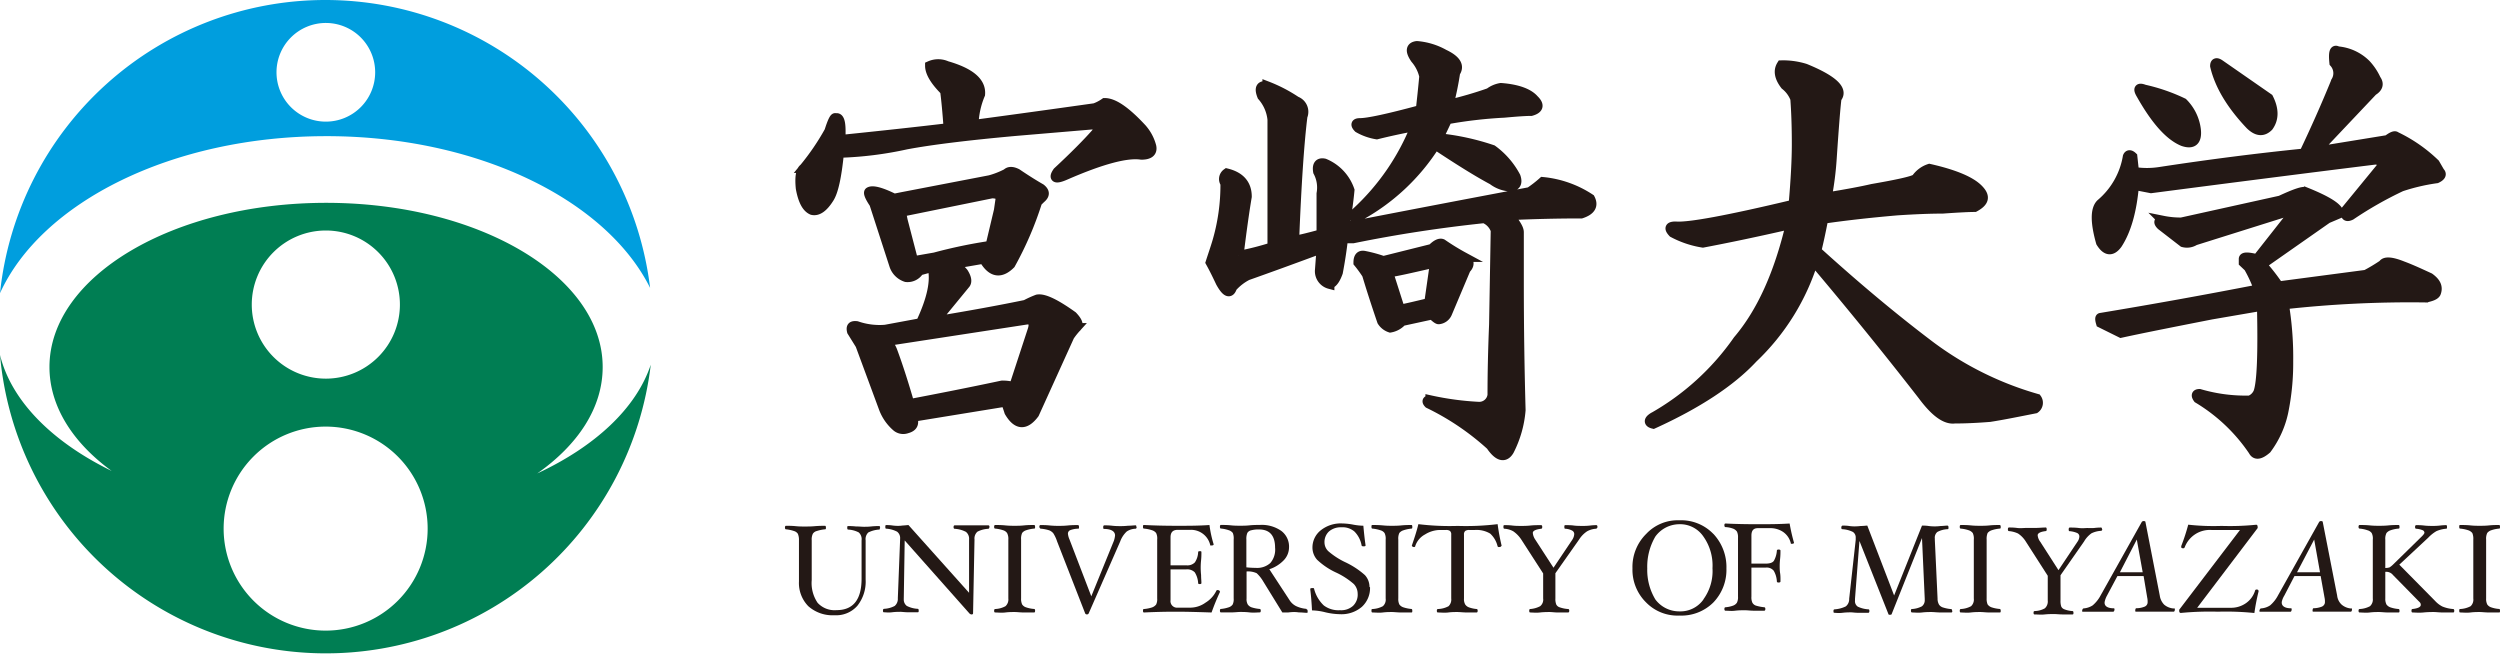 <svg xmlns="http://www.w3.org/2000/svg" viewBox="0 0 382.09 100"><defs><style>.cls-1{fill:#009ede;}.cls-2{fill:#007e53;}.cls-3{fill:#231815;}.cls-4{fill:none;stroke:#231815;stroke-miterlimit:10;stroke-width:1.45px;}</style></defs><title>logo-miyazaki</title><g id="レイヤー_2" data-name="レイヤー 2"><g id="レイヤー_1-2" data-name="レイヤー 1"><path class="cls-1" d="M49.73,0A50,50,0,0,0,0,44.81c6.32-13.88,26.24-24,49.87-24C73,20.8,92.65,30.54,99.36,44A50,50,0,0,0,49.73,0m.06,18.59a7.54,7.54,0,1,1,7.55-7.53,7.54,7.54,0,0,1-7.55,7.53"/><path class="cls-2" d="M82.11,72.36c6.25-4.39,10-10.06,10-16.26C92.12,42.23,73.2,31,49.85,31S7.56,42.23,7.56,56.1c0,6,3.57,11.56,9.51,15.88C8,67.55,1.73,61.3,0,54.24a50,50,0,0,0,99.46,1.5C97.25,62.38,91,68.21,82.11,72.36M49.79,35.23A11.32,11.32,0,1,1,38.48,46.54,11.32,11.32,0,0,1,49.79,35.23m0,61.15A15.59,15.59,0,1,1,65.36,80.79,15.58,15.58,0,0,1,49.79,96.38"/><path class="cls-3" d="M298.39,93.34q0,.27-.15.27c-.43,0-1,0-1.58,0s-1.08-.07-1.46-.07-.86,0-1.45.07-1.09,0-1.5,0c-.13,0-.19-.09-.19-.27s0-.24.17-.26a3.7,3.7,0,0,0,1.5-.41,1.16,1.16,0,0,0,.44-1v-.15l-.42-9.29-4.62,11.58c0,.11-.13.15-.27.15s-.23,0-.26-.15l-4.41-11.13-.68,8.84c0,.11,0,.21,0,.28a1,1,0,0,0,.43.92,4.37,4.37,0,0,0,1.65.41c.07,0,.12.09.12.26s-.06.27-.18.27c-.33,0-.8,0-1.43,0s-.91-.07-1.2-.07-.75,0-1.32.07-1,0-1.23,0c-.11,0-.13-.09-.13-.27s.05-.24.16-.26a4.6,4.6,0,0,0,1.72-.45,1.39,1.39,0,0,0,.52-1.16l1-9c0-.12,0-.23,0-.33a1,1,0,0,0-.43-.89,4.14,4.14,0,0,0-1.63-.42c-.1,0-.14-.09-.14-.27a.29.29,0,0,1,.05-.18c.05-.07.09-.1.14-.1.25,0,.61,0,1,.06a5.69,5.69,0,0,0,.78.06,7.9,7.9,0,0,0,1-.06c.46,0,.81-.06,1-.06l4.1,10.68,4.26-10.68c.26,0,.62,0,1,.06a6.5,6.5,0,0,0,.87.06,7,7,0,0,0,1-.06c.39,0,.74-.06,1-.06.13,0,.18.1.18.28s0,.27-.15.27a3.66,3.66,0,0,0-1.55.42,1.14,1.14,0,0,0-.39,1v.18l.42,9a1.8,1.8,0,0,0,.22.92,1.11,1.11,0,0,0,.6.44,5.56,5.56,0,0,0,1.25.25c.1,0,.15.1.15.26"/><path class="cls-3" d="M305.78,93.34c0,.18,0,.27-.16.27-.43,0-.95,0-1.53,0s-1-.07-1.42-.07-.89,0-1.46.07-1.11,0-1.54,0q-.15,0-.15-.27c0-.16.05-.24.15-.26a3.65,3.65,0,0,0,1.58-.43,1.38,1.38,0,0,0,.42-1.18v-9a2,2,0,0,0-.16-1,1.28,1.28,0,0,0-.6-.42,5.14,5.14,0,0,0-1.24-.26q-.15,0-.15-.27c0-.18.05-.28.15-.28.43,0,.95,0,1.54.06s1.05.06,1.46.06.85,0,1.42-.06,1.1-.06,1.53-.06c.11,0,.16.1.16.28s0,.27-.16.27a5.25,5.25,0,0,0-1.24.26,1.35,1.35,0,0,0-.6.41,2.33,2.33,0,0,0-.15,1v9a2.19,2.19,0,0,0,.15.92,1.24,1.24,0,0,0,.6.44,5.22,5.22,0,0,0,1.24.25c.1,0,.16.1.16.26"/><path class="cls-3" d="M326.58,82.46l.9,5H324ZM332.21,93a2.55,2.55,0,0,1-1.44-.58,2.46,2.46,0,0,1-.68-1.4L327.9,79.78c0-.09-.1-.14-.27-.14a.33.33,0,0,0-.3.15L321.05,91a5.16,5.16,0,0,1-1.21,1.52,2.93,2.93,0,0,1-1.33.46c-.16,0-.23.11-.27.29s0,.23.1.23c.31,0,.66,0,1.12,0s.78,0,1.06,0,.75,0,1.15,0,.89,0,1.28,0c.09,0,.18-.09.21-.26s0-.27-.09-.27c-1,0-1.5-.37-1.4-1a3.36,3.36,0,0,1,.35-.93l1.6-3h4l.55,3.28a2.86,2.86,0,0,1,.06.81.73.73,0,0,1-.46.59,3.33,3.33,0,0,1-1.25.24c-.09,0-.15.08-.17.27s0,.26.11.26c.44,0,1,0,1.56,0s1.07,0,1.48,0,.75,0,1.21,0,1.05,0,1.49,0c.1,0,.17-.09.19-.26s0-.26-.14-.26"/><path class="cls-3" d="M353.69,82.46l.89,5h-3.51ZM359.33,93a2.54,2.54,0,0,1-1.43-.58,2.2,2.2,0,0,1-.7-1.4L355,79.78c0-.09-.11-.14-.26-.14a.32.32,0,0,0-.3.15L348.16,91a5.17,5.17,0,0,1-1.2,1.52,2.84,2.84,0,0,1-1.32.46c-.19,0-.25.11-.3.29s0,.23.1.23c.33,0,.69,0,1.15,0s.76,0,1,0,.75,0,1.17,0,.88,0,1.28,0c.11,0,.17-.09.2-.26s0-.27-.07-.27c-1,0-1.51-.37-1.43-1a3,3,0,0,1,.38-.93l1.56-3h4l.59,3.28a2.86,2.86,0,0,1,.06.81.78.78,0,0,1-.48.59,3.57,3.57,0,0,1-1.25.24c-.08,0-.13.08-.15.27s0,.26.11.26c.4,0,.93,0,1.53,0s1.11,0,1.48,0,.74,0,1.21,0,1.07,0,1.49,0c.1,0,.17-.09.19-.26s0-.26-.13-.26"/><path class="cls-3" d="M345.2,90.36a32.71,32.71,0,0,0-.65,3.33,42.56,42.56,0,0,0-5.57-.2,45.66,45.66,0,0,0-5.67.19c-.16,0-.25-.11-.25-.34l0-.15L342.35,81H338a4.1,4.1,0,0,0-4.09,2.62q-.07.18-.21.18c-.22,0-.33-.06-.33-.19l0-.15a29.74,29.74,0,0,0,1.07-3.27,35.37,35.37,0,0,0,5.09.19,40.26,40.26,0,0,0,5.29-.18c.16,0,.23.12.23.36a.56.56,0,0,1,0,.15l-9.24,12.18h5.09a3.94,3.94,0,0,0,2.37-.71,3.63,3.63,0,0,0,1.39-1.92.22.22,0,0,1,.24-.16c.2,0,.3.09.28.26"/><path class="cls-3" d="M375.1,93.34c0,.18-.06.27-.15.27-.42,0-.95,0-1.55,0s-1.06-.07-1.43-.07-.9,0-1.59.07-1.26,0-1.66,0c-.11,0-.16-.09-.16-.27s.05-.24.14-.26c.84-.09,1.28-.31,1.28-.63s-.16-.4-.43-.68l-3.81-3.88a1.31,1.31,0,0,0-1.18-.49v4.07a1.85,1.85,0,0,0,.18.92,1.27,1.27,0,0,0,.61.44,5.23,5.23,0,0,0,1.23.25c.1,0,.15.1.15.26s0,.27-.15.27c-.43,0-.94,0-1.53,0s-1.06-.07-1.46-.07-.84,0-1.41.07-1.13,0-1.54,0c-.11,0-.17-.09-.17-.27s.06-.24.17-.26a3.7,3.7,0,0,0,1.58-.43,1.38,1.38,0,0,0,.43-1.18v-9a1.83,1.83,0,0,0-.17-1,1.17,1.17,0,0,0-.62-.42,4.84,4.84,0,0,0-1.22-.26c-.11,0-.17-.09-.17-.27s.06-.28.17-.28c.41,0,.95,0,1.54.06s1.05.06,1.41.06.87,0,1.46-.06,1.1-.06,1.53-.06c.12,0,.15.1.15.28s0,.27-.15.27a4.83,4.83,0,0,0-1.23.26,1.32,1.32,0,0,0-.61.42,1.92,1.92,0,0,0-.18,1v4.34a2.24,2.24,0,0,0,.64-.09,2.89,2.89,0,0,0,.54-.43L370,82.12c.34-.32.54-.57.54-.7a.43.43,0,0,0-.26-.38,3.32,3.32,0,0,0-1-.23c-.11,0-.17-.09-.17-.27s.06-.28.19-.28c.3,0,.69,0,1.19.06s1,.06,1.31.06a9.38,9.38,0,0,0,1.14-.06,8.44,8.44,0,0,1,.93-.06c.08,0,.12.1.12.28s0,.27-.15.27a4.6,4.6,0,0,0-1.47.37,5.58,5.58,0,0,0-1.25,1L366.7,86.3l5.46,5.53a4,4,0,0,0,1.11.86,5.32,5.32,0,0,0,1.65.39c.12,0,.18.1.18.26"/><path class="cls-3" d="M382.09,93.34c0,.18,0,.27-.14.27-.44,0-.93,0-1.52,0s-1.05-.07-1.45-.07-.86,0-1.42.07-1.13,0-1.56,0c-.1,0-.14-.09-.14-.27s0-.24.14-.26a3.81,3.81,0,0,0,1.6-.43,1.38,1.38,0,0,0,.41-1.18v-9a2.28,2.28,0,0,0-.15-1,1.34,1.34,0,0,0-.6-.42,5.34,5.34,0,0,0-1.26-.26c-.1,0-.14-.09-.14-.27s0-.28.14-.28c.43,0,1,0,1.56.06s1.05.06,1.42.06.88,0,1.45-.06,1.08-.06,1.52-.06c.11,0,.14.1.14.28s0,.27-.14.27a4.94,4.94,0,0,0-1.22.26,1.26,1.26,0,0,0-.59.41,2,2,0,0,0-.17,1v9a1.87,1.87,0,0,0,.17.92,1.16,1.16,0,0,0,.59.44,4.71,4.71,0,0,0,1.21.25c.12,0,.15.1.15.26"/><path class="cls-3" d="M260.35,91.62a4.31,4.31,0,0,1-3.68,1.82A4.54,4.54,0,0,1,253,91.62a8.72,8.72,0,0,1-1.24-4.75A9.1,9.1,0,0,1,253,82a4.56,4.56,0,0,1,3.64-1.88A4.3,4.3,0,0,1,260.34,82a7.64,7.64,0,0,1,1.39,4.84,7.33,7.33,0,0,1-1.38,4.75m1.5-10a6.82,6.82,0,0,0-5.18-2.07,6.58,6.58,0,0,0-5.06,2.07,7.09,7.09,0,0,0-2.11,5.29,7,7,0,0,0,2.09,5.2,6.69,6.69,0,0,0,5.08,2,6.92,6.92,0,0,0,5.19-2,7.18,7.18,0,0,0,2-5.2,7.39,7.39,0,0,0-2-5.29"/><path class="cls-3" d="M274.19,82.93c0,.12-.11.18-.31.18s-.17,0-.19-.13a2.92,2.92,0,0,0-1.18-1.69,3.49,3.49,0,0,0-2-.57h-1.83c-.71,0-1,.39-1,1.14v4.28h2.17c.68,0,1.07-.15,1.27-.44a3.67,3.67,0,0,0,.45-1.55c0-.1.09-.16.27-.16s.28.06.28.16c0,.3,0,.71-.05,1.2s-.07.83-.07,1.14,0,.69.07,1.14.05.93.05,1.24c0,.1-.09.16-.28.16s-.27-.06-.27-.16a3.63,3.63,0,0,0-.48-1.64,1.39,1.39,0,0,0-1.24-.48h-2.17v4.44a1.93,1.93,0,0,0,.15.93,1,1,0,0,0,.51.43,6.38,6.38,0,0,0,1.3.26c.11,0,.17.1.17.26s-.06.27-.17.27c-.45,0-1,0-1.55,0s-1-.07-1.42-.07-.93,0-1.49.07-1,0-1.46,0c-.11,0-.17-.09-.17-.27s.06-.25.17-.26a4.28,4.28,0,0,0,1.19-.26,1.21,1.21,0,0,0,.55-.43,1.83,1.83,0,0,0,.17-.93v-9a2,2,0,0,0-.16-.94,1.3,1.3,0,0,0-.55-.44,4,4,0,0,0-1.2-.25c-.11,0-.17-.11-.17-.29s.06-.26.17-.26c1.52.08,3.27.11,4.89.11s3.22,0,4.91-.11a27.22,27.22,0,0,0,.67,2.94"/><path class="cls-3" d="M134.48,80.67c0,.18,0,.27-.15.27a4.25,4.25,0,0,0-1.62.44,1.4,1.4,0,0,0-.41,1.2v6a5.92,5.92,0,0,1-1.26,4,4.3,4.3,0,0,1-3.5,1.45,5.56,5.56,0,0,1-4-1.38,5.06,5.06,0,0,1-1.43-3.79V82.58a2.35,2.35,0,0,0-.17-1,1.07,1.07,0,0,0-.59-.42,5.33,5.33,0,0,0-1.22-.26c-.1,0-.16-.09-.16-.27s.06-.27.16-.27c.42,0,.93,0,1.51.06s1.06.05,1.45.05.86,0,1.43-.05,1.12-.06,1.56-.06c.1,0,.15.08.15.27s0,.27-.15.27a5.66,5.66,0,0,0-1.25.26,1,1,0,0,0-.6.42,2,2,0,0,0-.17,1v6.08a5.36,5.36,0,0,0,.9,3.47,3.51,3.51,0,0,0,2.9,1.12c2.54,0,3.82-1.6,3.82-4.81V82.58a1.37,1.37,0,0,0-.44-1.21,3.92,3.92,0,0,0-1.6-.43c-.11,0-.15-.09-.15-.27s0-.27.15-.27a10.92,10.92,0,0,1,1.16.06c.49,0,.9.05,1.22.05s.68,0,1.13-.05a11.41,11.41,0,0,1,1.21-.06c.11,0,.15.08.15.27"/><path class="cls-3" d="M151.21,80.56c0,.16-.06.24-.18.26a4,4,0,0,0-1.64.44,1.39,1.39,0,0,0-.45,1.19l-.22,11.27c0,.12-.07.19-.24.19a.48.48,0,0,1-.31-.15l-9.9-11.16-.14,8.87a.78.78,0,0,0,0,.14,1.19,1.19,0,0,0,.47,1,4.13,4.13,0,0,0,1.66.44c.1,0,.15.1.15.26s0,.27-.15.27c-.33,0-.78,0-1.37,0s-1-.07-1.28-.07-.74,0-1.29.07-.92,0-1.23,0c-.11,0-.14-.09-.14-.27s.06-.24.16-.26a3.81,3.81,0,0,0,1.63-.44,1.4,1.4,0,0,0,.48-1.17l.35-9v-.09a1.23,1.23,0,0,0-.46-1.09,4.19,4.19,0,0,0-1.67-.46c-.1,0-.13-.09-.13-.27s0-.28.15-.28.53,0,.93.06a5.73,5.73,0,0,0,.8.06,5.45,5.45,0,0,0,.83-.06c.31,0,.59-.06.83-.06l9.26,10.35V82.45a1.34,1.34,0,0,0-.48-1.16,4.18,4.18,0,0,0-1.72-.47c-.11,0-.17-.1-.17-.26s.06-.27.17-.27c.34,0,.81,0,1.39,0s.95,0,1.24,0,.75,0,1.31,0,.92,0,1.2,0c.12,0,.18.08.18.27"/><path class="cls-3" d="M158.2,93.34q0,.27-.15.27c-.44,0-.94,0-1.54,0s-1-.07-1.44-.07-.87,0-1.43.07-1.1,0-1.54,0c-.11,0-.16-.09-.16-.27s.05-.24.16-.26a3.6,3.6,0,0,0,1.57-.43,1.38,1.38,0,0,0,.44-1.18v-9a1.9,1.9,0,0,0-.19-1,1.12,1.12,0,0,0-.58-.42,5.25,5.25,0,0,0-1.24-.26c-.11,0-.16-.09-.16-.27s.05-.28.16-.28c.44,0,.94,0,1.54.06s1.06.06,1.43.06.88,0,1.44-.06,1.1-.06,1.54-.06c.1,0,.15.1.15.28s0,.27-.15.27a5,5,0,0,0-1.24.26,1.21,1.21,0,0,0-.59.41,2.14,2.14,0,0,0-.16,1v9a2,2,0,0,0,.16.92,1.12,1.12,0,0,0,.59.44,4.81,4.81,0,0,0,1.23.25c.11,0,.16.1.16.26"/><path class="cls-3" d="M173.72,80.5c0,.21-.06.31-.19.31a2.51,2.51,0,0,0-1.32.42,3.91,3.91,0,0,0-1,1.52l-4.82,11a.27.27,0,0,1-.28.15.26.26,0,0,1-.26-.16l-4.29-11a5.41,5.41,0,0,0-.58-1.24,1.61,1.61,0,0,0-.63-.45,5.83,5.83,0,0,0-1.29-.25.13.13,0,0,1-.12-.09.28.28,0,0,1-.09-.18c0-.18.06-.28.16-.28.42,0,.89,0,1.42.06a13.09,13.09,0,0,0,1.33.06c.39,0,.86,0,1.44-.06s1.13-.06,1.55-.06c.1,0,.16.1.16.28s0,.27-.1.27a3.64,3.64,0,0,0-1.22.22.57.57,0,0,0-.37.56,2.75,2.75,0,0,0,.23.85l3.34,8.71,3.45-8.48a3.62,3.62,0,0,0,.18-.82c0-.62-.57-1-1.7-1-.08,0-.11-.09-.11-.27s.06-.28.17-.28c.29,0,.69,0,1.2.06s1,.06,1.33.06a10.46,10.46,0,0,0,1.11-.06c.45,0,.85-.06,1.16-.06.07,0,.09.08.09.24"/><path class="cls-3" d="M186.47,90.44c-.53,1.13-.94,2.16-1.3,3.17-2.38-.08-4.14-.12-5.15-.12s-2.75,0-5.17.12c-.12,0-.16-.09-.16-.27s0-.24.16-.26a5.33,5.33,0,0,0,1.24-.25,1.38,1.38,0,0,0,.61-.44,1.81,1.81,0,0,0,.16-.92v-9a1.9,1.9,0,0,0-.16-1,1.23,1.23,0,0,0-.6-.42,5.13,5.13,0,0,0-1.25-.26c-.12,0-.16-.09-.16-.27s0-.28.16-.28c1.62.08,3.25.12,5,.12s3.37,0,5-.12a17.43,17.43,0,0,0,.64,2.95c0,.13-.13.18-.35.18s-.17,0-.19-.13a3,3,0,0,0-3-2.26h-1.94c-.76,0-1.11.37-1.11,1.15v4.27h2.42a1.57,1.57,0,0,0,1.3-.45,3,3,0,0,0,.5-1.56q0-.15.24-.15c.17,0,.26,0,.26.15,0,.31,0,.73-.05,1.22a10.86,10.86,0,0,0,0,2.28c0,.51.05.91.05,1.23,0,.09-.09.15-.26.15s-.24-.06-.24-.15a3.43,3.43,0,0,0-.52-1.65,1.62,1.62,0,0,0-1.28-.45h-2.42v4.71a1,1,0,0,0,1.11,1.14H182a4,4,0,0,0,2.24-.76,4.33,4.33,0,0,0,1.67-1.84.18.18,0,0,1,.17-.09.52.52,0,0,1,.25.07.2.2,0,0,1,.11.17"/><path class="cls-3" d="M194.15,86.05a3,3,0,0,1-2.24.74,13.2,13.2,0,0,1-1.42-.08V82.45a2.33,2.33,0,0,1,.15-1,.88.88,0,0,1,.54-.39,4.45,4.45,0,0,1,1.24-.14c1.64,0,2.46.94,2.46,2.8a3.12,3.12,0,0,1-.73,2.33m5.49,7a4.47,4.47,0,0,1-1.56-.42,2.5,2.5,0,0,1-1-.92L194,87a5.32,5.32,0,0,0,2.2-1.37,2.86,2.86,0,0,0,.81-1.94,3,3,0,0,0-1.17-2.54,5.18,5.18,0,0,0-3.3-.92c-.44,0-1,0-1.55.06s-1.05.06-1.44.06-.89,0-1.44-.06-1.13-.06-1.52-.06c-.09,0-.14.1-.14.28s.05.27.14.27a5.05,5.05,0,0,1,1.22.26,1.22,1.22,0,0,1,.61.42,2.25,2.25,0,0,1,.13,1v9a1.84,1.84,0,0,1-.15.92,1.14,1.14,0,0,1-.61.44,5.15,5.15,0,0,1-1.2.25c-.09,0-.14.1-.14.26s.05.27.14.27c.39,0,.93,0,1.52,0s1.07-.07,1.44-.07.86,0,1.44.07,1.11,0,1.55,0c.09,0,.15-.09.15-.27s-.06-.24-.15-.26a5.66,5.66,0,0,1-1.26-.25,1.18,1.18,0,0,1-.58-.44,1.65,1.65,0,0,1-.18-.92V87.34a3.12,3.12,0,0,1,1.55.27,5.47,5.47,0,0,1,1,1.26l2.92,4.74c.18,0,.48,0,.87,0a7.77,7.77,0,0,1,.87-.07c.14,0,.41,0,.79.06.53,0,.92.06,1.16.06s.17-.09.17-.27-.06-.24-.15-.26"/><path class="cls-3" d="M209.39,89.75a3.89,3.89,0,0,1-1.25,3,4.79,4.79,0,0,1-3.38,1.12,10.26,10.26,0,0,1-2.24-.3,8.94,8.94,0,0,0-2-.28c-.05-1.1-.14-2.19-.27-3.26,0-.11.11-.15.33-.15s.24,0,.27.15a5.3,5.3,0,0,0,1.47,2.5,3.71,3.71,0,0,0,2.48.73,2.7,2.7,0,0,0,2-.67,2.38,2.38,0,0,0,.7-1.88,2.17,2.17,0,0,0-.59-1.45,11.49,11.49,0,0,0-2.61-1.71,10.81,10.81,0,0,1-3-2,2.81,2.81,0,0,1-.71-1.85,3.35,3.35,0,0,1,1.27-2.65A4.89,4.89,0,0,1,205.12,80a10,10,0,0,1,1.68.18,9.08,9.08,0,0,0,1.57.17c.1,1.13.21,2.13.34,3,0,.11-.1.15-.26.15s-.33,0-.35-.15A4,4,0,0,0,207,81.23a2.8,2.8,0,0,0-2-.64,2.74,2.74,0,0,0-1.89.64,2.21,2.21,0,0,0-.68,1.7,1.88,1.88,0,0,0,.58,1.31,11.46,11.46,0,0,0,2.54,1.66,12.4,12.4,0,0,1,3.06,2,2.7,2.7,0,0,1,.7,1.81"/><path class="cls-3" d="M215.85,93.34c0,.18,0,.27-.13.27-.43,0-.93,0-1.53,0s-1.07-.07-1.45-.07-.85,0-1.4.07-1.15,0-1.58,0c-.11,0-.15-.09-.15-.27s0-.24.15-.26a3.71,3.71,0,0,0,1.59-.43,1.33,1.33,0,0,0,.43-1.18v-9a1.94,1.94,0,0,0-.17-1,1.13,1.13,0,0,0-.61-.42,5.49,5.49,0,0,0-1.24-.26c-.11,0-.15-.09-.15-.27s0-.28.15-.28c.43,0,.93,0,1.58.06s1,.06,1.4.06.85,0,1.45-.06,1.1-.06,1.53-.06c.1,0,.13.1.13.28s0,.27-.13.27a5.39,5.39,0,0,0-1.23.26,1.31,1.31,0,0,0-.62.41,2,2,0,0,0-.16,1v9a1.89,1.89,0,0,0,.16.92,1.23,1.23,0,0,0,.61.44,5.5,5.5,0,0,0,1.21.25c.11,0,.16.1.16.26"/><path class="cls-3" d="M229.45,83.43c0,.11-.13.18-.38.18a.2.2,0,0,1-.19-.13,3.79,3.79,0,0,0-1.13-1.93,4.07,4.07,0,0,0-2.34-.55h-.84a1.05,1.05,0,0,0-.63.15.69.69,0,0,0-.19.57v9.75a1.64,1.64,0,0,0,.19.92,1.18,1.18,0,0,0,.58.44,4.64,4.64,0,0,0,1.16.25c.11,0,.16.1.16.26s-.05.27-.16.27c-.42,0-.9,0-1.46,0s-1.08-.07-1.5-.07-.83,0-1.38.07-1.13,0-1.58,0c-.11,0-.16-.09-.16-.27s.05-.24.16-.26a3.65,3.65,0,0,0,1.63-.43,1.41,1.41,0,0,0,.41-1.18V81.72a.69.69,0,0,0-.19-.57A1,1,0,0,0,221,81h-.79a4.38,4.38,0,0,0-2.41.68,3.1,3.1,0,0,0-1.5,1.78c0,.1-.09.15-.19.15s-.33-.08-.33-.22c.33-1,.69-2,1-3.28a39.66,39.66,0,0,0,6,.27,40.13,40.13,0,0,0,6.11-.27,32,32,0,0,0,.62,3.32"/><path class="cls-3" d="M244.15,80.54a.27.27,0,0,1-.08.18.21.21,0,0,1-.16.09,3.23,3.23,0,0,0-1.34.39,4.22,4.22,0,0,0-1.22,1.25l-3.63,5.16v3.86a2.24,2.24,0,0,0,.13.91.87.87,0,0,0,.53.44,4.78,4.78,0,0,0,1.28.26c.12,0,.18.1.18.26s-.06.27-.18.27c-.45,0-1,0-1.53,0s-.95-.07-1.27-.07-.91,0-1.5.07-1.12,0-1.5,0c-.09,0-.14-.09-.14-.27s.05-.24.14-.26a3.81,3.81,0,0,0,1.53-.43,1.29,1.29,0,0,0,.46-1.18V87.64l-3.35-5.19a4.62,4.62,0,0,0-1.22-1.25,3.1,3.1,0,0,0-1.35-.39c-.11,0-.15-.09-.15-.27s0-.28.15-.28c.33,0,.72,0,1.2.06s1,.06,1.37.06.83,0,1.39-.06,1.17-.06,1.66-.06c.1,0,.16.1.16.28s-.06.27-.16.27c-.9.11-1.28.34-1.28.64a2.1,2.1,0,0,0,.36,1l2.8,4.32,2.9-4.32a1.79,1.79,0,0,0,.27-.81.6.6,0,0,0-.29-.53,2.44,2.44,0,0,0-1.1-.3q-.12,0-.12-.27c0-.18,0-.28.16-.28.39,0,.85,0,1.28.06s1,.06,1.4.06a8.62,8.62,0,0,0,1.11-.06,8.39,8.39,0,0,1,.93-.06c.12,0,.18.1.18.28"/><path class="cls-3" d="M321.31,80.86a.3.3,0,0,1-.06.19.16.16,0,0,1-.14.08,3.82,3.82,0,0,0-1.46.38,4,4,0,0,0-1.13,1.25l-3.6,5.16v3.86a2.73,2.73,0,0,0,.11.91.82.82,0,0,0,.5.44,3.87,3.87,0,0,0,1.21.26c.11,0,.16.1.16.26s0,.26-.16.26c-.44,0-.92,0-1.44,0s-1-.06-1.37-.06-.87,0-1.43.06-1.11,0-1.53,0c-.12,0-.17-.07-.17-.26s.05-.24.17-.26a3.31,3.31,0,0,0,1.56-.42,1.41,1.41,0,0,0,.44-1.19V88l-3.34-5.21a4,4,0,0,0-1.2-1.25,4.16,4.16,0,0,0-1.39-.37c-.11,0-.16-.09-.16-.27s.05-.28.16-.28c.3,0,.72,0,1.24.07s1,0,1.35,0,.78,0,1.37,0,1.24-.07,1.66-.07c.1,0,.15.09.15.28s-.05.27-.15.27c-.81.1-1.23.32-1.23.64a1.91,1.91,0,0,0,.4,1l2.78,4.33,2.9-4.34a1.51,1.51,0,0,0,.29-.78.58.58,0,0,0-.34-.56,3.66,3.66,0,0,0-1.18-.28c-.07,0-.11-.09-.11-.27s.06-.28.16-.28c.39,0,.86,0,1.41.07s1,0,1.3,0a9.68,9.68,0,0,0,1,0,8.22,8.22,0,0,1,1.07-.07c.11,0,.15.09.15.28"/><path class="cls-3" d="M149.83,14.43a12.79,12.79,0,0,0-1,4.62c6.34-.85,12.48-1.7,18.5-2.55a6.66,6.66,0,0,0,1.51-.79c1.38,0,3.23,1.28,5.63,3.86A6.64,6.64,0,0,1,176,22.39q.26,1.29-1.56,1.29c-2.2-.34-6.06.69-11.53,3.07-1.54.69-2,.52-1.28-.51,2.57-2.39,4.52-4.36,5.89-5.91.52-.85.35-1.28-.48-1.28l-11.82,1q-11.05,1-16.7,2.06a54.9,54.9,0,0,1-10.26,1.28c-.36,3.6-.86,5.92-1.54,6.94-.86,1.36-1.73,2-2.58,1.8-.85-.35-1.44-1.44-1.79-3.35-.17-1.7,0-2.72.51-3.07a36.84,36.84,0,0,0,3.86-5.66c.49-1.54.83-2.21,1-2,.53-.18.79.49.79,2v1.3q9.74-1,16.43-1.8c-.17-2.4-.35-4.28-.53-5.66-1.53-1.53-2.3-2.82-2.3-3.84a3.15,3.15,0,0,1,2.57,0c3.59,1,5.29,2.47,5.13,4.36m9.25,14.37c.66.53.66,1,0,1.55l-.53.52a51.63,51.63,0,0,1-4.09,9.51c-1.55,1.55-2.93,1.29-4.12-.8l-4.64.8a5.38,5.38,0,0,1,1.56,1.29c.52.81.6,1.44.26,1.79l-4.62,5.63q7.95-1.31,13.85-2.53a15.22,15.22,0,0,1,1.8-.82c1-.19,2.83.72,5.39,2.55.85.9,1,1.45.54,1.81a11.63,11.63,0,0,0-1,1.27l-5.38,11.86c-1.39,1.85-2.66,1.79-3.87-.27-.17-.54-.33-1-.52-1.54l-14.11,2.3v.79c0,.51-.35.83-1,1a1.6,1.6,0,0,1-1.55-.25,7,7,0,0,1-2-2.84l-3.59-9.71-1.28-2.06c-.18-.74.08-.91.76-.84a10.67,10.67,0,0,0,4.37.55l5.39-1c1.71-3.63,2.32-6.44,1.79-8.53l-2,.55a2.06,2.06,0,0,1-2,1,2.86,2.86,0,0,1-1.83-1.78l-3.07-9.48c-.68-1-.93-1.63-.76-1.79.5-.34,1.8,0,3.83,1l1.3-.26,13.35-2.57a12.87,12.87,0,0,0,2.55-1c.35-.35.87-.35,1.57,0,1.7,1,3,1.8,3.85,2.3M135.45,52.17a4,4,0,0,1,1,1.55c.87,2.35,1.73,5.06,2.58,8,3.76-.72,8.48-1.63,14.12-2.83a6.23,6.23,0,0,1,1.79.23l2.86-8.73c.31-1,.06-1.53-.8-1.53ZM138,33.69l1.53,5.89.26.27,3.09-.54a75.68,75.68,0,0,1,8.47-1.77l1.28-5.39.26-1.8c0-.51-.43-.76-1.3-.76l-13.85,2.82Z"/><path class="cls-4" d="M149.83,14.43a12.79,12.79,0,0,0-1,4.62c6.34-.85,12.48-1.7,18.5-2.55a6.66,6.66,0,0,0,1.51-.79c1.38,0,3.23,1.28,5.63,3.86A6.64,6.64,0,0,1,176,22.39q.26,1.29-1.56,1.29c-2.2-.34-6.06.69-11.53,3.07-1.54.69-2,.52-1.28-.51,2.57-2.39,4.52-4.36,5.89-5.91.52-.85.35-1.28-.48-1.28l-11.82,1q-11.05,1-16.7,2.06a54.9,54.9,0,0,1-10.26,1.28c-.36,3.6-.86,5.92-1.54,6.94-.86,1.36-1.73,2-2.58,1.8-.85-.35-1.44-1.44-1.79-3.35-.17-1.7,0-2.72.51-3.07a36.84,36.84,0,0,0,3.86-5.66c.49-1.54.83-2.21,1-2,.53-.18.79.49.79,2v1.3q9.74-1,16.43-1.8c-.17-2.4-.35-4.28-.53-5.66-1.53-1.53-2.3-2.82-2.3-3.84a3.15,3.15,0,0,1,2.57,0C148.29,11.09,150,12.54,149.83,14.43Zm9.25,14.37c.66.53.66,1,0,1.55l-.53.52a51.63,51.63,0,0,1-4.09,9.51c-1.55,1.55-2.93,1.29-4.12-.8l-4.64.8a5.38,5.38,0,0,1,1.56,1.29c.52.81.6,1.44.26,1.79l-4.62,5.63q7.95-1.31,13.85-2.53a15.22,15.22,0,0,1,1.8-.82c1-.19,2.83.72,5.39,2.55.85.9,1,1.45.54,1.81a11.63,11.63,0,0,0-1,1.27l-5.38,11.86c-1.39,1.85-2.66,1.79-3.87-.27-.17-.54-.33-1-.52-1.54l-14.11,2.3v.79c0,.51-.35.83-1,1a1.6,1.6,0,0,1-1.55-.25,7,7,0,0,1-2-2.84l-3.59-9.71-1.28-2.06c-.18-.74.08-.91.76-.84a10.67,10.67,0,0,0,4.37.55l5.39-1c1.71-3.63,2.32-6.44,1.79-8.53l-2,.55a2.06,2.06,0,0,1-2,1,2.86,2.86,0,0,1-1.83-1.78l-3.07-9.48c-.68-1-.93-1.63-.76-1.79.5-.34,1.8,0,3.83,1l1.3-.26,13.35-2.57a12.87,12.87,0,0,0,2.55-1c.35-.35.87-.35,1.57,0C156.93,27.52,158.21,28.3,159.08,28.8ZM135.45,52.17a4,4,0,0,1,1,1.55c.87,2.35,1.73,5.06,2.58,8,3.76-.72,8.48-1.63,14.12-2.83a6.23,6.23,0,0,1,1.79.23l2.86-8.73c.31-1,.06-1.53-.8-1.53ZM138,33.69l1.53,5.89.26.27,3.09-.54a75.68,75.68,0,0,1,8.47-1.77l1.28-5.39.26-1.8c0-.51-.43-.76-1.3-.76l-13.85,2.82Z"/><path class="cls-3" d="M198.1,15.45a1.75,1.75,0,0,1,1,2.32c-.49,3.93-.93,10.27-1.27,19,1-.18,2.4-.53,4.11-1V29.59a5.13,5.13,0,0,0-.52-3.35c-.17-1,.16-1.46,1-1.28a6.84,6.84,0,0,1,3.87,4.11q-.27,2.84-.77,5.38h1.52q13.11-2.55,26.75-5.12a18.17,18.17,0,0,0,2-1.55,15.91,15.91,0,0,1,7.25,2.57c.52,1,.18,1.8-1.36,2.31-3.63,0-7.32.09-11,.26.95,1.2,1.49,2,1.49,2.58v7.71c0,6.79.1,13.31.27,19.47a16.53,16.53,0,0,1-1.76,6.19c-.7,1.19-1.69.94-2.85-.77a39.83,39.83,0,0,0-9.48-6.41c-.35-.36-.26-.55.23-.55a44.94,44.94,0,0,0,7.43,1,2,2,0,0,0,2.06-1.77c0-3.24.08-6.86.24-10.76l.25-14.41a3,3,0,0,0-1.73-1.82c-6.72.71-13.4,1.72-20.05,3.08H205.3c-.2,1.74-.46,3.45-.79,5.18-.36,1-.77,1.62-1.29,1.79a2.05,2.05,0,0,1-1.53-2.07l.25-3.35c-4.63,1.72-8.39,3.08-11.3,4.11a7.85,7.85,0,0,0-2.3,1.79c-.35,1.07-.94.81-1.8-.73-.5-1.06-1-2.09-1.55-3.08.34-1.06.7-2.09,1-3.09a30.73,30.73,0,0,0,1.26-9,1.09,1.09,0,0,1,.25-1.54q3.09.77,3.09,3.59c-.35,2.06-.77,5-1.26,9a42.73,42.73,0,0,0,5.11-1.3V18.28a6.33,6.33,0,0,0-1.56-3.59c-.48-1.19-.23-1.71.79-1.54a22.33,22.33,0,0,1,4.38,2.3m24.34-4.36a47.17,47.17,0,0,1-1,4.88,58.71,58.71,0,0,0,6.18-1.8,4,4,0,0,1,1.76-.76c2.35.17,4.19.76,5.09,1.8.89.86.72,1.45-.45,1.78-.83,0-2.29.1-4.1.27a68.41,68.41,0,0,0-8.71,1l-1.34,2.83a37.35,37.35,0,0,1,8.23,1.79A12.08,12.08,0,0,1,231.67,27c.35,1,0,1.53-.95,1.53a4.91,4.91,0,0,1-2.61-1c-2.24-1.19-5.13-3-8.74-5.39a31.79,31.79,0,0,1-11.8,11c-.86.17-.93-.07-.24-.75a35.91,35.91,0,0,0,9-13.1c-1.85.35-3.83.76-5.91,1.28a8.3,8.3,0,0,1-2.82-1c-.51-.52-.42-.79.27-.79,1.2,0,4.29-.66,9.24-2,.17-1.53.36-3.24.53-5.12A6.14,6.14,0,0,0,216.3,9c-.83-1.2-.74-1.88.26-2a10.19,10.19,0,0,1,4.15,1.27c1.82.86,2.43,1.8,1.73,2.82m1.35,28.22c.84.54.92,1.15.26,1.81l-2.83,6.71a1.6,1.6,0,0,1-1.34,1c-.17,0-.51-.28-1-.73l-4.6,1a3.11,3.11,0,0,1-1.8,1,2.39,2.39,0,0,1-1.28-1c-1.05-3.08-1.81-5.48-2.31-7.16a19.5,19.5,0,0,0-1.31-1.8c0-.9.35-1.21,1-1.06a21.11,21.11,0,0,1,2.85.78L218.87,38c.66-.67,1.19-.91,1.56-.75a36.36,36.36,0,0,0,3.36,2m-11.58,2.36L214,47.28c1-.18,2.48-.54,4.4-1l.74-5.17a.65.65,0,0,0-.74-.74c-2.78.64-4.84,1.11-6.18,1.29"/><path class="cls-4" d="M198.1,15.45a1.75,1.75,0,0,1,1,2.32c-.49,3.93-.93,10.27-1.27,19,1-.18,2.4-.53,4.11-1V29.59a5.13,5.13,0,0,0-.52-3.35c-.17-1,.16-1.46,1-1.28a6.84,6.84,0,0,1,3.87,4.11q-.27,2.84-.77,5.38h1.52q13.11-2.55,26.75-5.12a18.17,18.17,0,0,0,2-1.55,15.91,15.91,0,0,1,7.25,2.57c.52,1,.18,1.8-1.36,2.31-3.63,0-7.32.09-11,.26.95,1.2,1.49,2,1.49,2.58v7.71c0,6.79.1,13.31.27,19.47a16.53,16.53,0,0,1-1.76,6.19c-.7,1.19-1.69.94-2.85-.77a39.83,39.83,0,0,0-9.48-6.41c-.35-.36-.26-.55.23-.55a44.94,44.94,0,0,0,7.43,1,2,2,0,0,0,2.06-1.77c0-3.24.08-6.86.24-10.76l.25-14.41a3,3,0,0,0-1.73-1.82c-6.72.71-13.4,1.72-20.05,3.08H205.3c-.2,1.74-.46,3.45-.79,5.18-.36,1-.77,1.62-1.29,1.79a2.05,2.05,0,0,1-1.53-2.07l.25-3.35c-4.63,1.72-8.39,3.08-11.3,4.11a7.85,7.85,0,0,0-2.3,1.79c-.35,1.07-.94.81-1.8-.73-.5-1.06-1-2.09-1.55-3.08.34-1.06.7-2.09,1-3.09a30.73,30.73,0,0,0,1.26-9,1.09,1.09,0,0,1,.25-1.54q3.09.77,3.09,3.59c-.35,2.06-.77,5-1.26,9a42.73,42.73,0,0,0,5.11-1.3V18.28a6.33,6.33,0,0,0-1.56-3.59c-.48-1.19-.23-1.71.79-1.54A22.33,22.33,0,0,1,198.1,15.45Zm24.34-4.36a47.17,47.17,0,0,1-1,4.88,58.71,58.71,0,0,0,6.18-1.8,4,4,0,0,1,1.76-.76c2.35.17,4.19.76,5.09,1.8.89.86.72,1.45-.45,1.78-.83,0-2.29.1-4.1.27a68.41,68.41,0,0,0-8.71,1l-1.34,2.83a37.35,37.35,0,0,1,8.23,1.79A12.08,12.08,0,0,1,231.67,27c.35,1,0,1.53-.95,1.53a4.91,4.91,0,0,1-2.61-1c-2.24-1.19-5.13-3-8.74-5.39a31.79,31.79,0,0,1-11.8,11c-.86.17-.93-.07-.24-.75a35.91,35.91,0,0,0,9-13.1c-1.85.35-3.83.76-5.91,1.28a8.3,8.3,0,0,1-2.82-1c-.51-.52-.42-.79.27-.79,1.2,0,4.29-.66,9.24-2,.17-1.53.36-3.24.53-5.12A6.14,6.14,0,0,0,216.3,9c-.83-1.2-.74-1.88.26-2a10.19,10.19,0,0,1,4.15,1.27C222.53,9.13,223.14,10.07,222.44,11.09Zm1.35,28.22c.84.54.92,1.15.26,1.81l-2.83,6.71a1.6,1.6,0,0,1-1.34,1c-.17,0-.51-.28-1-.73l-4.6,1a3.11,3.11,0,0,1-1.8,1,2.39,2.39,0,0,1-1.28-1c-1.05-3.08-1.81-5.48-2.31-7.16a19.5,19.5,0,0,0-1.31-1.8c0-.9.35-1.21,1-1.06a21.11,21.11,0,0,1,2.85.78L218.87,38c.66-.67,1.19-.91,1.56-.75A36.36,36.36,0,0,0,223.79,39.31Zm-11.58,2.36L214,47.28c1-.18,2.48-.54,4.4-1l.74-5.17a.65.65,0,0,0-.74-.74C215.61,41,213.55,41.49,212.21,41.67Z"/><path class="cls-3" d="M280.73,15q-.24,1.78-.74,9.23a48.16,48.16,0,0,1-.75,5.9c3.1-.5,5.36-.93,6.91-1.29,3.92-.68,6.17-1.18,6.68-1.53a4,4,0,0,1,2.05-1.54c3.76.85,6.24,1.89,7.44,3.07s1,2-.52,2.83c-.86,0-2.48.08-4.89.25-1.88,0-4.18.09-6.94.27-4.07.35-7.84.77-11.28,1.27-.36,1.9-.72,3.53-1.05,4.89q9,8.17,17.24,14.4a50.17,50.17,0,0,0,16.42,8.17,1.1,1.1,0,0,1-.26,1.54c-2.74.54-5,1-6.93,1.3-1.88.15-3.68.24-5.37.24-1.38.18-3-1-4.9-3.56-5.44-7-11-13.84-16.68-20.55a34.68,34.68,0,0,1-9.24,14.86c-3.37,3.63-8.53,7-15.23,10.05-.71-.17-.8-.53-.09-1a39.47,39.47,0,0,0,13-11.81c3.63-4.27,6.26-10.15,8.05-17.7-6,1.38-10.5,2.28-13.39,2.83a14.53,14.53,0,0,1-4.58-1.54c-.67-.71-.5-1,.41-1,2,.17,8-.94,18-3.33.33-3.77.49-6.84.49-9.24,0-2.74-.09-5.05-.23-6.92a4.79,4.79,0,0,0-1.52-2.07c-.92-1.19-1.09-2.22-.56-3.07a11.32,11.32,0,0,1,3.63.51c4.28,1.87,5.91,3.42,4.85,4.63"/><path class="cls-4" d="M280.73,15q-.24,1.78-.74,9.23a48.16,48.16,0,0,1-.75,5.9c3.1-.5,5.36-.93,6.91-1.29,3.92-.68,6.17-1.18,6.68-1.53a4,4,0,0,1,2.05-1.54c3.76.85,6.24,1.89,7.44,3.07s1,2-.52,2.83c-.86,0-2.48.08-4.89.25-1.88,0-4.18.09-6.94.27-4.07.35-7.84.77-11.28,1.27-.36,1.9-.72,3.53-1.05,4.89q9,8.17,17.24,14.4a50.17,50.17,0,0,0,16.42,8.17,1.1,1.1,0,0,1-.26,1.54c-2.74.54-5,1-6.93,1.3-1.88.15-3.68.24-5.37.24-1.38.18-3-1-4.9-3.56-5.44-7-11-13.84-16.68-20.55a34.68,34.68,0,0,1-9.24,14.86c-3.37,3.63-8.53,7-15.23,10.05-.71-.17-.8-.53-.09-1a39.47,39.47,0,0,0,13-11.81c3.63-4.27,6.26-10.15,8.05-17.7-6,1.38-10.5,2.28-13.39,2.83a14.53,14.53,0,0,1-4.58-1.54c-.67-.71-.5-1,.41-1,2,.17,8-.94,18-3.33.33-3.77.49-6.84.49-9.24,0-2.74-.09-5.05-.23-6.92a4.79,4.79,0,0,0-1.52-2.07c-.92-1.19-1.09-2.22-.56-3.07a11.32,11.32,0,0,1,3.63.51C280.16,12.2,281.79,13.75,280.73,15Z"/><path class="cls-3" d="M361.62,9.82a8.67,8.67,0,0,1,1.54,2.31c.49.67.33,1.28-.5,1.78l-8.75,9.25,11-1.79c.68-.52,1.11-.69,1.27-.52A22.64,22.64,0,0,1,372.16,25l.74,1.28c.35.34.18.68-.5,1A30,30,0,0,0,367,28.54a57.71,57.71,0,0,0-7.7,4.38c-.69.33-.94.08-.78-.77l5.69-6.94a1.24,1.24,0,0,0-1.3-.77c-9.77,1.21-21.13,2.66-34.15,4.36l-2.57-.5c-.34,3.94-1.2,6.93-2.55,9-.87,1.2-1.73,1.11-2.57-.25-.87-3.08-.87-5.07,0-5.92a12,12,0,0,0,4.1-7.19c.14-.34.41-.34.77,0l.25,2.31a12.77,12.77,0,0,0,3.88,0c7.85-1.2,15.22-2.13,22.06-2.82,1.71-3.59,3.35-7.27,4.87-11a2.4,2.4,0,0,0-.26-2.83c-.16-1.54,0-2.13.52-1.79a7,7,0,0,1,4.37,2.06m-9.26,19.51c3.43,1.38,5.13,2.47,5.13,3.33l-1.79.76-10,7a32.89,32.89,0,0,1,2.57,3.31l13.34-1.76a27.31,27.31,0,0,0,2.58-1.55c.32-.53,1.35-.44,3,.22,1.4.52,2.75,1.16,4.13,1.79,1,.72,1.36,1.45,1,2.36-.17.32-.69.54-1.54.71A174.37,174.37,0,0,0,349,46.56l.26,1a49.89,49.89,0,0,1,.5,7.7A37.17,37.17,0,0,1,349,63a14.65,14.65,0,0,1-2.56,5.64c-1,.87-1.71,1-2.08.27a26.86,26.86,0,0,0-8.44-8c-.35-.48-.27-.73.25-.73a25,25,0,0,0,7.69,1,2.27,2.27,0,0,0,1.28-1.26c.53-1.54.69-5.89.53-13.14L338,48.1c-6,1.18-10.6,2.09-13.84,2.8l-3.09-1.53c-.16-.54-.16-.82,0-.82q12.07-2,24.12-4.35a20.35,20.35,0,0,0-1.54-3.35l-.76-.72v-.55c0-.35.67-.35,2.07,0l4.85-6.16c.85-1,.68-1.37-.5-1l-13.87,4.36a2.21,2.21,0,0,1-1.78.27l-3.35-2.59c-.5-.49-.43-.76.25-.76a13.63,13.63,0,0,0,2.84.27l15.13-3.35c2.22-1,3.51-1.45,3.84-1.28M333.65,15.71a7,7,0,0,1,2,4.12c.18,1.7-.51,2.3-2,1.79-2.08-.85-4.21-3.25-6.43-7.19-.51-.85-.35-1.1.51-.77a27.55,27.55,0,0,1,5.92,2.05M346.72,15c.86,1.7.86,3.16,0,4.35-.85.85-1.77.76-2.82-.26-2.92-3.08-4.7-6.07-5.39-9,0-.52.26-.61.78-.25Z"/><path class="cls-4" d="M361.62,9.82a8.67,8.67,0,0,1,1.54,2.31c.49.67.33,1.28-.5,1.78l-8.75,9.25,11-1.79c.68-.52,1.11-.69,1.27-.52A22.64,22.64,0,0,1,372.16,25l.74,1.28c.35.34.18.68-.5,1A30,30,0,0,0,367,28.54a57.71,57.71,0,0,0-7.7,4.38c-.69.33-.94.08-.78-.77l5.69-6.94a1.24,1.24,0,0,0-1.3-.77c-9.77,1.21-21.13,2.66-34.15,4.36l-2.57-.5c-.34,3.94-1.2,6.93-2.55,9-.87,1.2-1.73,1.11-2.57-.25-.87-3.08-.87-5.07,0-5.92a12,12,0,0,0,4.1-7.19c.14-.34.41-.34.77,0l.25,2.31a12.77,12.77,0,0,0,3.88,0c7.85-1.2,15.22-2.13,22.06-2.82,1.71-3.59,3.35-7.27,4.87-11a2.4,2.4,0,0,0-.26-2.83c-.16-1.54,0-2.13.52-1.79A7,7,0,0,1,361.62,9.82Zm-9.26,19.51c3.43,1.38,5.13,2.47,5.13,3.33l-1.79.76-10,7a32.89,32.89,0,0,1,2.57,3.31l13.34-1.76a27.31,27.31,0,0,0,2.58-1.55c.32-.53,1.35-.44,3,.22,1.4.52,2.75,1.16,4.13,1.79,1,.72,1.36,1.45,1,2.36-.17.32-.69.54-1.54.71A174.37,174.37,0,0,0,349,46.56l.26,1a49.89,49.89,0,0,1,.5,7.7A37.17,37.17,0,0,1,349,63a14.65,14.65,0,0,1-2.56,5.64c-1,.87-1.71,1-2.08.27a26.86,26.86,0,0,0-8.44-8c-.35-.48-.27-.73.25-.73a25,25,0,0,0,7.69,1,2.27,2.27,0,0,0,1.28-1.26c.53-1.54.69-5.89.53-13.14L338,48.1c-6,1.18-10.6,2.09-13.84,2.8l-3.09-1.53c-.16-.54-.16-.82,0-.82q12.07-2,24.12-4.35a20.35,20.35,0,0,0-1.54-3.35l-.76-.72v-.55c0-.35.67-.35,2.07,0l4.85-6.16c.85-1,.68-1.37-.5-1l-13.87,4.36a2.21,2.21,0,0,1-1.78.27l-3.35-2.59c-.5-.49-.43-.76.25-.76a13.63,13.63,0,0,0,2.84.27l15.13-3.35C350.74,29.59,352,29.16,352.36,29.33ZM333.65,15.71a7,7,0,0,1,2,4.12c.18,1.7-.51,2.3-2,1.79-2.08-.85-4.21-3.25-6.43-7.19-.51-.85-.35-1.1.51-.77A27.55,27.55,0,0,1,333.65,15.71ZM346.72,15c.86,1.7.86,3.16,0,4.35-.85.85-1.77.76-2.82-.26-2.92-3.08-4.7-6.07-5.39-9,0-.52.26-.61.78-.25Z"/></g></g></svg>